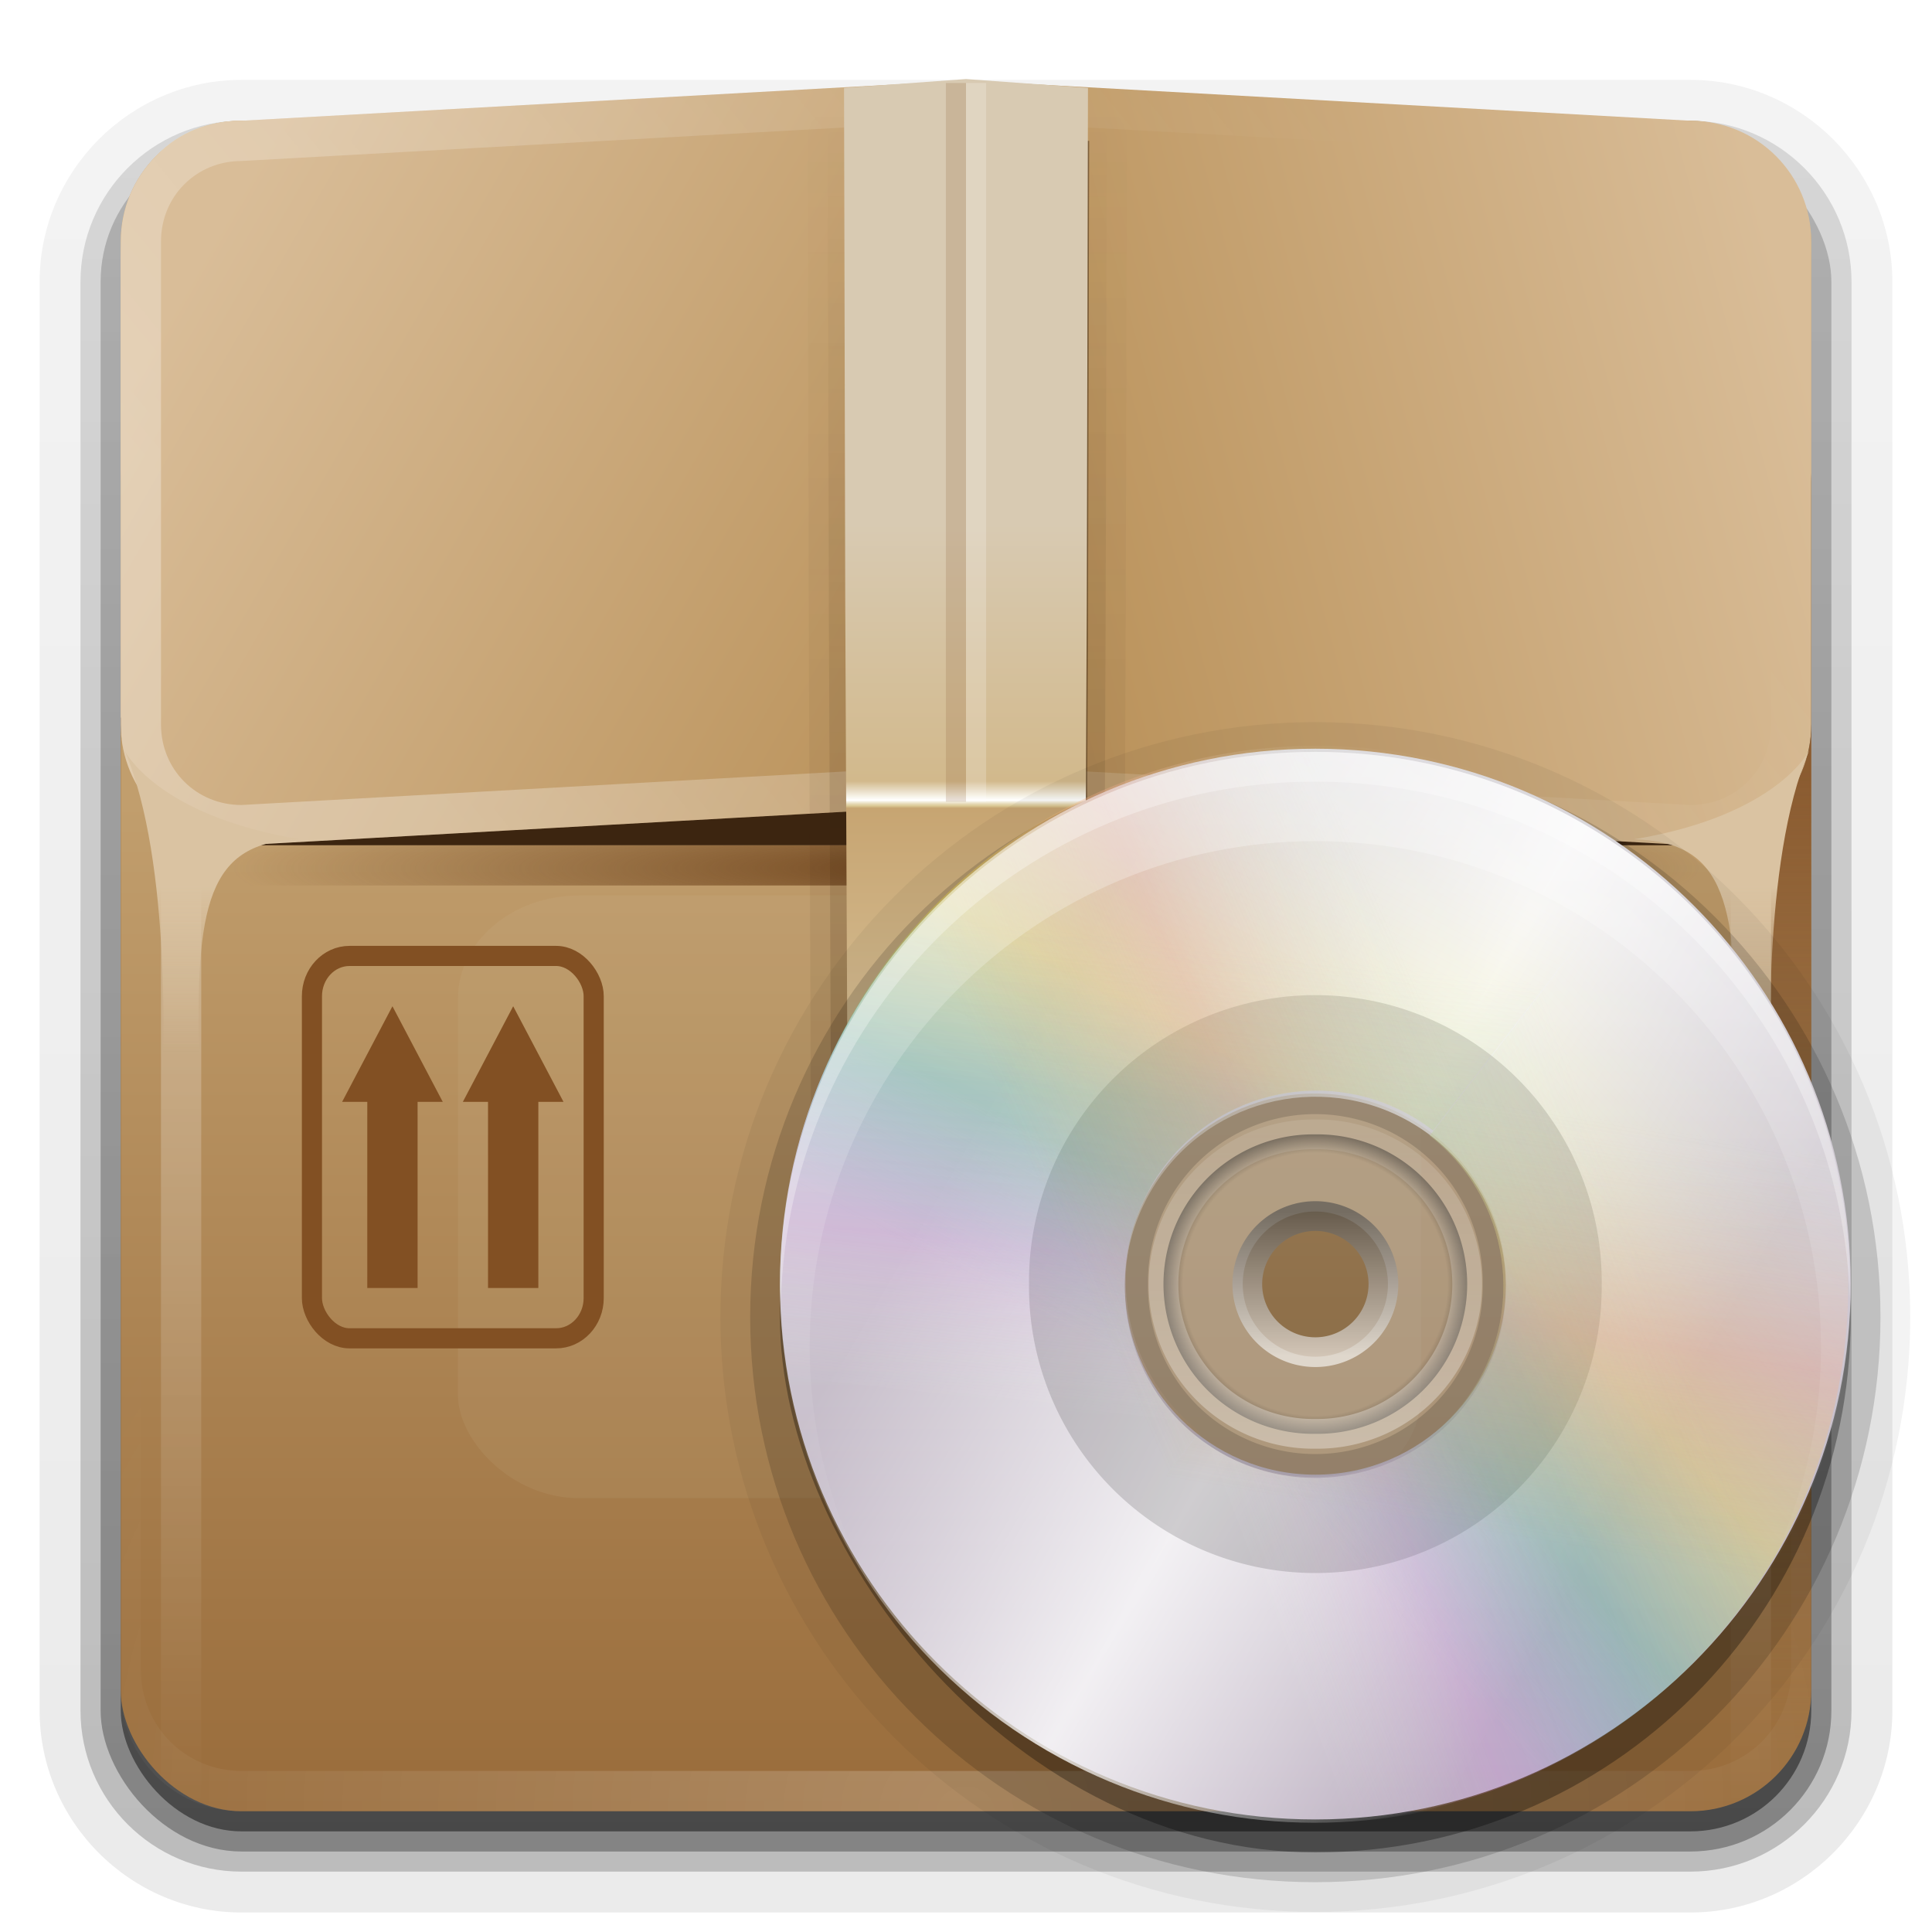 <?xml version="1.0" encoding="UTF-8" standalone="no"?>
<!-- Created with Inkscape (http://www.inkscape.org/) -->

<svg
   xmlns:dc="http://purl.org/dc/elements/1.1/"
   xmlns:cc="http://creativecommons.org/ns#"
   xmlns:rdf="http://www.w3.org/1999/02/22-rdf-syntax-ns#"
   xmlns:svg="http://www.w3.org/2000/svg"
   xmlns="http://www.w3.org/2000/svg"
   xmlns:xlink="http://www.w3.org/1999/xlink"
   version="1.1"
   width="96"
   height="96"
   id="svg2">
  <defs
     id="defs4">
    <linearGradient
       id="o">
      <stop
         id="stop7"
         style="stop-color:#dac3a2;stop-opacity:1"
         offset="0" />
      <stop
         id="stop9"
         style="stop-color:#dac3a2;stop-opacity:0"
         offset="1" />
    </linearGradient>
    <linearGradient
       id="n">
      <stop
         id="stop12"
         style="stop-color:#8a5b30;stop-opacity:1"
         offset="0" />
      <stop
         id="stop14"
         style="stop-color:#8a5b30;stop-opacity:0"
         offset="1" />
    </linearGradient>
    <linearGradient
       id="m">
      <stop
         id="stop17"
         style="stop-color:#b88f56;stop-opacity:1"
         offset="0" />
      <stop
         id="stop19"
         style="stop-color:#d9bd98;stop-opacity:1"
         offset="1" />
    </linearGradient>
    <linearGradient
       id="g">
      <stop
         id="stop22"
         style="stop-color:#ffffff;stop-opacity:1"
         offset="0" />
      <stop
         id="stop24"
         style="stop-color:#ffffff;stop-opacity:0"
         offset="1" />
    </linearGradient>
    <filter
       x="-0.312"
       y="-0.426"
       width="1.623"
       height="1.853"
       color-interpolation-filters="sRGB"
       id="as">
      <feGaussianBlur
         stdDeviation="6.212"
         id="feGaussianBlur27" />
    </filter>
    <clipPath
       id="k">
      <rect
         width="118"
         height="59"
         x="5"
         y="160"
         id="rect30"
         style="fill:#ffffff;fill-rule:evenodd" />
    </clipPath>
    <linearGradient
       id="at">
      <stop
         id="stop33"
         style="stop-color:#ffffff;stop-opacity:0"
         offset="0" />
      <stop
         id="stop35"
         style="stop-color:#fffc2b;stop-opacity:0.234"
         offset="0.35" />
      <stop
         id="stop37"
         style="stop-color:#46d15d;stop-opacity:0.219"
         offset="0.5" />
      <stop
         id="stop39"
         style="stop-color:#46d1aa;stop-opacity:0"
         offset="0.65" />
      <stop
         id="stop41"
         style="stop-color:#ffffff;stop-opacity:0"
         offset="1" />
    </linearGradient>
    <linearGradient
       id="av">
      <stop
         id="stop44"
         style="stop-color:#ffffff;stop-opacity:0"
         offset="0" />
      <stop
         id="stop46"
         style="stop-color:#afcff3;stop-opacity:0"
         offset="0.2" />
      <stop
         id="stop48"
         style="stop-color:#60a0e7;stop-opacity:0.148"
         offset="0.35" />
      <stop
         id="stop50"
         style="stop-color:#db8ef1;stop-opacity:0.211"
         offset="0.5" />
      <stop
         id="stop52"
         style="stop-color:#ffffff;stop-opacity:0"
         offset="0.65" />
      <stop
         id="stop54"
         style="stop-color:#ffffff;stop-opacity:0"
         offset="1" />
    </linearGradient>
    <linearGradient
       id="au">
      <stop
         id="stop57"
         style="stop-color:#ffffff;stop-opacity:0"
         offset="0" />
      <stop
         id="stop59"
         style="stop-color:#d5d5d5;stop-opacity:0"
         offset="0.3" />
      <stop
         id="stop61"
         style="stop-color:#eb8888;stop-opacity:0.258"
         offset="0.5" />
      <stop
         id="stop63"
         style="stop-color:#e28f25;stop-opacity:0"
         offset="0.7" />
      <stop
         id="stop65"
         style="stop-color:#ffffff;stop-opacity:0"
         offset="1" />
    </linearGradient>
    <linearGradient
       x1="45.448"
       y1="92.54"
       x2="45.448"
       y2="7.016"
       id="f"
       gradientUnits="userSpaceOnUse"
       gradientTransform="matrix(1.006,0,0,0.994,100,0)">
      <stop
         id="stop68"
         style="stop-color:#000000;stop-opacity:1"
         offset="0" />
      <stop
         id="stop70"
         style="stop-color:#000000;stop-opacity:0.588"
         offset="1" />
    </linearGradient>
    <linearGradient
       id="l">
      <stop
         id="stop73"
         style="stop-color:#3a240f;stop-opacity:1"
         offset="0" />
      <stop
         id="stop75"
         style="stop-color:#3a240f;stop-opacity:0"
         offset="1" />
    </linearGradient>
    <clipPath
       id="ar">
      <path
         d="m 0,96 v 60 H 96 V 96 H 0 z m 68,20 c 9.941,0 18,8.059 18,18 0,9.941 -8.059,18 -18,18 -9.941,0 -18,-8.059 -18,-18 0,-9.941 8.059,-18 18,-18 z"
         id="path78"
         style="fill:#ffffff" />
    </clipPath>
    <linearGradient
       x1="64.321"
       y1="55.31"
       x2="64.321"
       y2="84.89"
       id="aq"
       gradientUnits="userSpaceOnUse"
       gradientTransform="translate(-2,0)">
      <stop
         id="stop81"
         style="stop-color:#ffffff;stop-opacity:1"
         offset="0" />
      <stop
         id="stop83"
         style="stop-color:#ffffff;stop-opacity:0"
         offset="1" />
    </linearGradient>
    <linearGradient
       x1="5"
       y1="64"
       x2="123"
       y2="64"
       id="ao"
       gradientUnits="userSpaceOnUse"
       gradientTransform="matrix(0.264,0.153,-0.153,0.264,60.854,47.329)">
      <stop
         id="stop86"
         style="stop-color:#ffffff;stop-opacity:0"
         offset="0" />
      <stop
         id="stop88"
         style="stop-color:#ffffff;stop-opacity:0"
         offset="0.15" />
      <stop
         id="stop90"
         style="stop-color:#ffffff;stop-opacity:1"
         offset="0.5" />
      <stop
         id="stop92"
         style="stop-color:#ffffff;stop-opacity:0"
         offset="0.85" />
      <stop
         id="stop94"
         style="stop-color:#ffffff;stop-opacity:0"
         offset="1" />
    </linearGradient>
    <linearGradient
       x1="73.016"
       y1="89.131"
       x2="73.016"
       y2="34.607"
       id="am"
       gradientUnits="userSpaceOnUse"
       gradientTransform="matrix(0.551,0,0,0.662,35.018,32.929)">
      <stop
         id="stop97"
         style="stop-color:#b8abbd;stop-opacity:1"
         offset="0" />
      <stop
         id="stop99"
         style="stop-color:#dddbde;stop-opacity:1"
         offset="1" />
    </linearGradient>
    <linearGradient
       x1="25.22"
       y1="61.922"
       x2="94.568"
       y2="61.922"
       id="ak"
       gradientUnits="userSpaceOnUse"
       gradientTransform="matrix(0,0.07,-0.084,0,73.208,69.7)">
      <stop
         id="stop102"
         style="stop-color:#4d4d4d;stop-opacity:1"
         offset="0" />
      <stop
         id="stop104"
         style="stop-color:#ffffff;stop-opacity:1"
         offset="1" />
    </linearGradient>
    <radialGradient
       cx="59.894"
       cy="61.922"
       r="33.714"
       id="r"
       gradientUnits="userSpaceOnUse"
       gradientTransform="matrix(0,0.154,-0.155,0,77.595,64.669)">
      <stop
         id="stop107"
         style="stop-color:#000000;stop-opacity:0"
         offset="0" />
      <stop
         id="stop109"
         style="stop-color:#000000;stop-opacity:0"
         offset="0.85" />
      <stop
         id="stop111"
         style="stop-color:#000000;stop-opacity:1"
         offset="1" />
    </radialGradient>
    <linearGradient
       x1="26.18"
       y1="61.922"
       x2="93.608"
       y2="61.922"
       id="aj"
       gradientUnits="userSpaceOnUse"
       gradientTransform="matrix(0,0.154,-0.185,0,79.456,64.669)">
      <stop
         id="stop114"
         style="stop-color:#ffffff;stop-opacity:0.203"
         offset="0" />
      <stop
         id="stop116"
         style="stop-color:#ffffff;stop-opacity:0.68"
         offset="1" />
    </linearGradient>
    <linearGradient
       x1="5"
       y1="64"
       x2="123"
       y2="64"
       id="j"
       xlink:href="#at"
       gradientUnits="userSpaceOnUse"
       gradientTransform="matrix(-0.985,0.171,-0.171,-0.985,138.02,271.07)" />
    <linearGradient
       x1="5"
       y1="64"
       x2="123"
       y2="64"
       id="i"
       xlink:href="#av"
       gradientUnits="userSpaceOnUse"
       gradientTransform="matrix(-0.853,0.522,-0.522,-0.853,151.98,240.21)" />
    <linearGradient
       x1="5"
       y1="64"
       x2="123"
       y2="64"
       id="h"
       xlink:href="#au"
       gradientUnits="userSpaceOnUse"
       gradientTransform="matrix(-0.881,-0.472,0.472,-0.881,90.207,305.62)" />
    <linearGradient
       x1="50.499"
       y1="19.882"
       x2="50.499"
       y2="47.295"
       id="ai"
       gradientUnits="userSpaceOnUse"
       gradientTransform="matrix(1.02,0,0,1.02,-5.298,5.756)">
      <stop
         id="stop122"
         style="stop-color:#d8cab2;stop-opacity:1"
         offset="0" />
      <stop
         id="stop124"
         style="stop-color:#d2b98c;stop-opacity:1"
         offset="0.457" />
      <stop
         id="stop126"
         style="stop-color:#f9f7ef;stop-opacity:1"
         offset="0.486" />
      <stop
         id="stop128"
         style="stop-color:#ffffff;stop-opacity:1"
         offset="0.491" />
      <stop
         id="stop130"
         style="stop-color:#fbf9f4;stop-opacity:1"
         offset="0.492" />
      <stop
         id="stop132"
         style="stop-color:#efe7d0;stop-opacity:1"
         offset="0.495" />
      <stop
         id="stop134"
         style="stop-color:#e4d6b0;stop-opacity:1"
         offset="0.498" />
      <stop
         id="stop136"
         style="stop-color:#dac894;stop-opacity:1"
         offset="0.501" />
      <stop
         id="stop138"
         style="stop-color:#c7a572;stop-opacity:1"
         offset="0.505" />
      <stop
         id="stop140"
         style="stop-color:#d7c198;stop-opacity:1"
         offset="1" />
    </linearGradient>
    <linearGradient
       x1="46.796"
       y1="60.307"
       x2="46.796"
       y2="6.018"
       id="ah"
       xlink:href="#l"
       gradientUnits="userSpaceOnUse" />
    <linearGradient
       x1="48.401"
       y1="61.991"
       x2="48.401"
       y2="4.667"
       id="ag"
       xlink:href="#l"
       gradientUnits="userSpaceOnUse" />
    <radialGradient
       cx="48"
       cy="90.172"
       r="42"
       id="q"
       gradientUnits="userSpaceOnUse"
       gradientTransform="matrix(1.157,0,0,0.996,-7.551,0.197)">
      <stop
         id="stop145"
         style="stop-color:#ffffff;stop-opacity:1"
         offset="0" />
      <stop
         id="stop147"
         style="stop-color:#ffffff;stop-opacity:0"
         offset="1" />
    </radialGradient>
    <linearGradient
       x1="8.965"
       y1="44.04"
       x2="8.965"
       y2="52.263"
       id="af"
       xlink:href="#o"
       gradientUnits="userSpaceOnUse"
       gradientTransform="matrix(-1,0,0,1,96.087,0)" />
    <linearGradient
       x1="8.965"
       y1="44.04"
       x2="8.965"
       y2="52.263"
       id="ae"
       xlink:href="#o"
       gradientUnits="userSpaceOnUse" />
    <linearGradient
       x1="23.143"
       y1="42"
       x2="66.964"
       y2="6"
       id="ad"
       xlink:href="#g"
       gradientUnits="userSpaceOnUse" />
    <linearGradient
       x1="47.227"
       y1="29.04"
       x2="6.33"
       y2="18.082"
       id="ac"
       xlink:href="#m"
       gradientUnits="userSpaceOnUse"
       gradientTransform="matrix(-1,0,0,1,96,0)" />
    <linearGradient
       x1="48"
       y1="42"
       x2="6.781"
       y2="18.202"
       id="ab"
       xlink:href="#m"
       gradientUnits="userSpaceOnUse" />
    <linearGradient
       x1="47.079"
       y1="32.783"
       x2="6.596"
       y2="9.41"
       id="aa"
       gradientUnits="userSpaceOnUse">
      <stop
         id="stop155"
         style="stop-color:#be9f6a;stop-opacity:1"
         offset="0" />
      <stop
         id="stop157"
         style="stop-color:#e5d2b2;stop-opacity:1"
         offset="1" />
    </linearGradient>
    <linearGradient
       x1="10"
       y1="40.263"
       x2="10"
       y2="89.666"
       id="z"
       xlink:href="#g"
       gradientUnits="userSpaceOnUse" />
    <linearGradient
       x1="10"
       y1="40.263"
       x2="10"
       y2="89.666"
       id="y"
       xlink:href="#g"
       gradientUnits="userSpaceOnUse"
       gradientTransform="matrix(-1,0,0,1,96,0)" />
    <linearGradient
       x1="8"
       y1="38.127"
       x2="8"
       y2="87.03"
       id="x"
       xlink:href="#n"
       gradientUnits="userSpaceOnUse"
       gradientTransform="matrix(-1,0,0,1,96,0)" />
    <radialGradient
       cx="48"
       cy="73.146"
       r="42"
       id="p"
       gradientUnits="userSpaceOnUse"
       gradientTransform="matrix(0.868,0,0,0.095,6.347,36.19)">
      <stop
         id="stop163"
         style="stop-color:#71461e;stop-opacity:1"
         offset="0" />
      <stop
         id="stop165"
         style="stop-color:#71461e;stop-opacity:0"
         offset="1" />
    </radialGradient>
    <linearGradient
       x1="54.187"
       y1="90"
       x2="54.187"
       y2="39.853"
       id="w"
       gradientUnits="userSpaceOnUse">
      <stop
         id="stop168"
         style="stop-color:#996c3b;stop-opacity:1"
         offset="0" />
      <stop
         id="stop170"
         style="stop-color:#c19e6d;stop-opacity:1"
         offset="1" />
    </linearGradient>
    <linearGradient
       x1="8"
       y1="38.127"
       x2="8"
       y2="71.877"
       id="v"
       xlink:href="#n"
       gradientUnits="userSpaceOnUse" />
    <linearGradient
       x1="32.251"
       y1="90"
       x2="32.251"
       y2="6"
       id="u"
       xlink:href="#f"
       gradientUnits="userSpaceOnUse"
       gradientTransform="translate(0,1)" />
    <linearGradient
       x1="32.251"
       y1="90"
       x2="32.251"
       y2="6"
       id="t"
       xlink:href="#f"
       gradientUnits="userSpaceOnUse"
       gradientTransform="matrix(1.024,0,0,1.012,-1.143,0.929)" />
    <linearGradient
       x1="32.251"
       y1="6.132"
       x2="32.251"
       y2="90.239"
       id="s"
       xlink:href="#f"
       gradientUnits="userSpaceOnUse"
       gradientTransform="matrix(1.024,0,0,-1.012,-1.143,98.071)" />
    <radialGradient
       cx="59.894"
       cy="61.922"
       r="33.714"
       id="radialGradient3274"
       xlink:href="#r"
       gradientUnits="userSpaceOnUse"
       gradientTransform="matrix(0,0.154,-0.155,0,77.595,64.669)" />
    <linearGradient
       x1="26.18"
       y1="61.922"
       x2="93.608"
       y2="61.922"
       id="linearGradient3276"
       xlink:href="#aj"
       gradientUnits="userSpaceOnUse"
       gradientTransform="matrix(0,0.154,-0.185,0,79.456,64.669)" />
    <linearGradient
       x1="25.22"
       y1="61.922"
       x2="94.568"
       y2="61.922"
       id="linearGradient3278"
       xlink:href="#ak"
       gradientUnits="userSpaceOnUse"
       gradientTransform="matrix(0,0.07,-0.084,0,73.208,69.7)" />
    <linearGradient
       x1="73.016"
       y1="89.131"
       x2="73.016"
       y2="34.607"
       id="linearGradient3280"
       xlink:href="#am"
       gradientUnits="userSpaceOnUse"
       gradientTransform="matrix(0.551,0,0,0.662,35.018,32.929)" />
    <linearGradient
       x1="5"
       y1="64"
       x2="123"
       y2="64"
       id="linearGradient3282"
       xlink:href="#ao"
       gradientUnits="userSpaceOnUse"
       gradientTransform="matrix(0.264,0.153,-0.153,0.264,60.854,47.329)" />
    <linearGradient
       x1="5"
       y1="64"
       x2="123"
       y2="64"
       id="linearGradient3284"
       xlink:href="#at"
       gradientUnits="userSpaceOnUse"
       gradientTransform="matrix(-0.985,0.171,-0.171,-0.985,138.02,271.07)" />
    <linearGradient
       x1="5"
       y1="64"
       x2="123"
       y2="64"
       id="linearGradient3286"
       xlink:href="#av"
       gradientUnits="userSpaceOnUse"
       gradientTransform="matrix(-0.853,0.522,-0.522,-0.853,151.98,240.21)" />
    <linearGradient
       x1="5"
       y1="64"
       x2="123"
       y2="64"
       id="linearGradient3288"
       xlink:href="#au"
       gradientUnits="userSpaceOnUse"
       gradientTransform="matrix(-0.881,-0.472,0.472,-0.881,90.207,305.62)" />
    <linearGradient
       x1="5"
       y1="64"
       x2="123"
       y2="64"
       id="linearGradient3290"
       xlink:href="#at"
       gradientUnits="userSpaceOnUse"
       gradientTransform="matrix(-0.985,0.171,-0.171,-0.985,138.02,271.07)" />
    <linearGradient
       x1="5"
       y1="64"
       x2="123"
       y2="64"
       id="linearGradient3292"
       xlink:href="#av"
       gradientUnits="userSpaceOnUse"
       gradientTransform="matrix(-0.853,0.522,-0.522,-0.853,151.98,240.21)" />
    <linearGradient
       x1="5"
       y1="64"
       x2="123"
       y2="64"
       id="linearGradient3294"
       xlink:href="#au"
       gradientUnits="userSpaceOnUse"
       gradientTransform="matrix(-0.881,-0.472,0.472,-0.881,90.207,305.62)" />
    <linearGradient
       x1="64.321"
       y1="55.31"
       x2="64.321"
       y2="84.89"
       id="linearGradient3296"
       xlink:href="#aq"
       gradientUnits="userSpaceOnUse"
       gradientTransform="translate(-2,0)" />
  </defs>
  <g
     id="g176"
     style="fill:url(#s)">
    <path
       d="M 12,95.031 C 6.489,95.031 1.969,90.511 1.969,85 V 14 C 1.969,8.489 6.489,3.969 12,3.969 h 72 c 5.511,0 10.031,4.52 10.031,10.031 v 71 c 0,5.511 -4.52,10.031 -10.031,10.031 H 12 z"
       id="path178"
       style="opacity:0.08" />
    <path
       d="m 12,94.031 c -4.972,0 -9.031,-4.06 -9.031,-9.031 v -71 C 2.969,9.028 7.028,4.968 12,4.968 h 72 c 4.972,0 9.031,4.06 9.031,9.031 v 71 c 0,4.972 -4.06,9.031 -9.031,9.031 H 12 z"
       id="path180"
       style="opacity:0.1" />
    <path
       d="M 12,93 C 7.591,93 4,89.409 4,85 V 14 C 4,9.591 7.591,6 12,6 h 72 c 4.409,0 8,3.591 8,8 v 71 c 0,4.409 -3.591,8 -8,8 H 12 z"
       id="path182"
       style="opacity:0.2" />
  </g>
  <rect
     width="86"
     height="85"
     rx="7"
     ry="7"
     x="5"
     y="7"
     id="rect184"
     style="opacity:0.3;fill:url(#t)" />
  <rect
     width="84"
     height="84"
     rx="6"
     ry="6"
     x="6"
     y="7"
     id="rect186"
     style="opacity:0.45;fill:url(#u)" />
  <path
     d="m 6,36 v 48 c 0,1.782 0.775,3.372 2,4.469 V 36 H 6 z"
     id="path188"
     style="fill:url(#v)" />
  <rect
     width="84"
     height="84"
     rx="6"
     ry="6"
     x="6"
     y="6"
     id="rect190"
     style="fill:url(#w)" />
  <path
     d="m 6,36 v 2 c 0,3.324 2.676,6 6,6 h 72 c 3.324,0 6,-2.676 6,-6 v -2 c 0,3.324 -2.676,6 -6,6 H 12 C 8.676,42 6,39.324 6,36 z"
     id="path192"
     style="fill:url(#p)" />
  <path
     d="m 90,36 v 48 c 0,1.782 -0.775,3.372 -2,4.469 v -52.469 h 2 z"
     id="path194"
     style="fill:url(#x)" />
  <rect
     width="84"
     height="24"
     rx="6"
     ry="6"
     x="6"
     y="18"
     id="rect196"
     style="fill:#3c2510" />
  <path
     d="m 88,36 v 52.469 c -0.577,0.516 -1.255,0.923 -2,1.188 v -53.656 h 2 z"
     id="path198"
     style="opacity:0.3;fill:url(#y)" />
  <path
     d="m 8,36 v 52.469 c 0.577,0.516 1.255,0.923 2,1.188 V 36.001 H 8 z"
     id="path200"
     style="opacity:0.3;fill:url(#z)" />
  <path
     d="M 12,6 C 8.773,6 6,8.259 6,13 v 22.656 l 42,0.035 V 6 H 12 z"
     id="path202"
     style="fill:url(#aa)" />
  <rect
     width="47.856"
     height="34.977"
     rx="6"
     ry="6"
     x="12.753"
     y="41.957"
     transform="matrix(1,0,0,0.856,10,8.584)"
     id="rect204"
     style="opacity:0.3;fill:#dac7a8;filter:url(#as)" />
  <path
     d="M 12,6 C 8.676,6 6,8.676 6,12 v 24 c 0,3.324 2.676,6 6,6 L 48,40 V 4 L 12,6 z"
     id="path206"
     style="fill:url(#ab)" />
  <path
     d="m 84,6 c 3.324,0 6,2.676 6,6 v 24 c 0,3.324 -2.676,6 -6,6 L 48,40 V 4 l 36,2 z"
     id="path208"
     style="fill:url(#ac)" />
  <path
     d="M 12,6 C 8.676,6 6,8.676 6,12 v 24 c 0,3.324 2.676,6 6,6 l 36,-2 36,2 c 3.324,0 6,-2.676 6,-6 V 12 C 90,8.676 87.324,6 84,6 L 48,4 12,6 z m 0,2 36,-2 36,2 c 2.246,0 4,1.754 4,4 v 24 c 0,2.246 -1.754,4 -4,4 L 48,38 12,40 C 9.754,40 8,38.246 8,36 V 12 C 8,9.754 9.754,8 12,8 z"
     id="path210"
     style="opacity:0.3;fill:url(#ad)" />
  <path
     d="m 6.187,37.285 c 2.399,5.556 1.894,16.036 1.894,16.036 L 9.912,53.069 C 9.66,44.861 10.354,41.831 14.9,41.704 7.731,40.509 6.187,37.285 6.187,37.285 z"
     id="path212"
     style="fill:url(#ae);fill-rule:evenodd" />
  <path
     d="m 89.9,37.285 c -2.399,5.556 -1.894,16.036 -1.894,16.036 L 86.175,53.069 C 86.427,44.861 85.733,41.831 81.187,41.704 88.356,40.509 89.9,37.285 89.9,37.285 z"
     id="path214"
     style="fill:url(#af);fill-rule:evenodd" />
  <path
     d="M 12,90 C 8.676,90 6,87.324 6,84 V 12 c 0,-0.335 0.041,-0.651 0.094,-0.969 0.049,-0.296 0.097,-0.597 0.188,-0.875 0.01,-0.03 0.021,-0.063 0.031,-0.094 0.099,-0.287 0.235,-0.547 0.375,-0.812 0.145,-0.274 0.316,-0.536 0.5,-0.781 0.184,-0.246 0.374,-0.473 0.594,-0.688 0.44,-0.428 0.943,-0.815 1.5,-1.094 0.279,-0.14 0.574,-0.247 0.875,-0.344 -0.256,0.1 -0.486,0.236 -0.719,0.375 -0.007,0.004 -0.024,-0.004 -0.031,0 -0.032,0.019 -0.062,0.043 -0.094,0.062 -0.12,0.077 -0.231,0.164 -0.344,0.25 -0.106,0.081 -0.213,0.161 -0.312,0.25 -0.178,0.161 -0.347,0.345 -0.5,0.531 -0.107,0.13 -0.218,0.265 -0.312,0.406 -0.025,0.038 -0.038,0.086 -0.063,0.125 -0.065,0.103 -0.13,0.204 -0.187,0.312 -0.101,0.195 -0.206,0.416 -0.281,0.625 -0.008,0.022 -0.024,0.041 -0.031,0.063 -0.032,0.092 -0.036,0.187 -0.062,0.281 -0.03,0.107 -0.07,0.203 -0.094,0.312 -0.073,0.342 -0.125,0.699 -0.125,1.062 v 72 c 0,2.782 2.218,5 5,5 h 72 c 2.782,0 5,-2.218 5,-5 v -72 c 0,-0.364 -0.052,-0.721 -0.125,-1.062 -0.044,-0.207 -0.088,-0.398 -0.156,-0.594 -0.008,-0.022 -0.024,-0.041 -0.031,-0.063 -0.063,-0.174 -0.139,-0.367 -0.219,-0.531 -0.042,-0.083 -0.079,-0.17 -0.125,-0.25 -0.055,-0.097 -0.127,-0.188 -0.188,-0.281 -0.094,-0.141 -0.205,-0.276 -0.312,-0.406 -0.143,-0.174 -0.303,-0.347 -0.469,-0.5 -0.011,-0.01 -0.02,-0.021 -0.031,-0.031 -0.139,-0.126 -0.285,-0.234 -0.438,-0.344 -0.102,-0.073 -0.204,-0.153 -0.312,-0.219 -0.007,-0.004 -0.024,0.004 -0.031,0 -0.232,-0.139 -0.463,-0.275 -0.719,-0.375 0.302,0.097 0.596,0.204 0.875,0.344 0.557,0.279 1.06,0.666 1.5,1.094 0.22,0.214 0.409,0.442 0.594,0.688 0.184,0.246 0.355,0.508 0.5,0.781 0.14,0.265 0.276,0.525 0.375,0.812 0.01,0.031 0.021,0.063 0.031,0.094 0.09,0.278 0.139,0.579 0.188,0.875 0.053,0.318 0.094,0.634 0.094,0.969 v 72 c 0,3.324 -2.676,6 -6,6 h -72 z"
     id="path216"
     style="opacity:0.2;fill:url(#q)" />
  <path
     d="M 54.12,7 H 42 L 42.06,31.062 42.195,60 47.882,59.505 53.926,58.98 53.958,53.429 54.06,31.062 54.12,7 z"
     id="path218"
     style="opacity:0.5;fill:#3a240f" />
  <path
     d="m 41.688,5.125 c 0.004,-7.112e-4 -0.192,0.032 -0.188,0.031 0.004,-0.001 -0.16,0.064 -0.156,0.062 0.004,-0.001 -0.16,0.064 -0.156,0.062 0.004,-0.002 -0.129,0.065 -0.125,0.062 0.004,-0.002 -0.16,0.096 -0.156,0.094 0.004,-0.002 -0.128,0.128 -0.125,0.125 0.003,-0.003 -0.128,0.097 -0.125,0.094 0.003,-0.003 -0.128,0.128 -0.125,0.125 0.003,-0.003 -0.096,0.16 -0.094,0.156 0.002,-0.004 -0.096,0.129 -0.094,0.125 0.002,-0.004 -0.064,0.16 -0.062,0.156 0.002,-0.004 -0.064,0.16 -0.062,0.156 0.001,-0.004 -0.032,0.16 -0.031,0.156 10e-4,-0.004 -0.063,0.16 -0.062,0.156 6.42e-4,-0.004 -2.6e-4,0.192 0,0.188 2.08e-4,-0.003 7.69e-4,0.082 0,0.125 v 0.031 l 0.062,24.031 0.124,28.938 a 1.006,1.006 0 0 0 0,0.031 c -4.2e-5,-0.003 1.68e-4,0.096 0,0.094 -1.68e-4,-0.003 2.94e-4,0.096 0,0.094 -2.94e-4,-0.002 0.032,0.096 0.031,0.094 -4.19e-4,-0.002 5.42e-4,0.096 0,0.094 -5.42e-4,-0.002 0.032,0.096 0.031,0.094 -6.64e-4,-0.002 0.032,0.096 0.031,0.094 -7.85e-4,-0.002 0.032,0.065 0.031,0.062 -9.03e-4,-0.002 0.032,0.096 0.031,0.094 -0.001,-0.002 0.064,0.096 0.062,0.094 -0.001,-0.002 0.032,0.096 0.031,0.094 -0.001,-0.002 0.064,0.065 0.062,0.062 -0.001,-0.002 0.033,0.096 0.031,0.094 -0.002,-0.002 0.064,0.064 0.062,0.062 -0.002,-0.002 0.064,0.096 0.062,0.094 -0.002,-0.002 0.064,0.064 0.062,0.062 -0.002,-0.002 0.096,0.064 0.094,0.062 -0.002,-0.002 0.064,0.064 0.062,0.062 -0.002,-0.002 0.064,0.064 0.062,0.062 -0.002,-0.001 0.096,0.064 0.094,0.062 -0.002,-0.001 0.065,0.032 0.062,0.031 -0.002,-0.001 0.096,0.064 0.094,0.062 -0.002,-0.001 0.096,0.032 0.094,0.031 -0.002,-10e-4 0.096,0.032 0.094,0.031 -0.002,-8.97e-4 0.096,0.032 0.094,0.031 -0.002,-7.79e-4 0.096,0.032 0.094,0.031 -0.002,-6.58e-4 0.096,0.032 0.094,0.031 -0.002,-5.36e-4 0.096,4.12e-4 0.094,0 -0.002,-4.12e-4 0.096,0.032 0.094,0.031 -0.002,-2.88e-4 0.096,1.62e-4 0.094,0 -0.003,-1.62e-4 0.096,3.6e-5 0.094,0 -0.003,-3.6e-5 0.096,-9e-5 0.094,0 -0.003,9e-5 0.096,-2.16e-4 0.094,0 l 5.688,-0.5 6.031,-0.531 c -8.93e-4,5.1e-5 0.02,0.001 0.031,0 0.044,-0.005 0.129,-5.37e-4 0.125,0 -0.004,6.71e-4 0.192,-0.064 0.188,-0.062 -0.004,0.001 0.16,-0.033 0.156,-0.031 -0.004,0.002 0.16,-0.064 0.156,-0.062 -0.004,0.002 0.16,-0.096 0.156,-0.094 -0.004,0.002 0.16,-0.096 0.156,-0.094 -0.004,0.003 0.128,-0.097 0.125,-0.094 -0.003,0.003 0.128,-0.128 0.125,-0.125 -0.003,0.003 0.128,-0.129 0.125,-0.125 -0.003,0.004 0.096,-0.16 0.094,-0.156 -0.003,0.004 0.096,-0.16 0.094,-0.156 -0.002,0.004 0.095,-0.16 0.094,-0.156 -0.002,0.004 0.064,-0.161 0.062,-0.156 -0.001,0.004 0.032,-0.161 0.031,-0.156 -9.16e-4,0.004 0.032,-0.192 0.031,-0.188 -5.04e-4,0.004 8.7e-5,-0.161 0,-0.156 a 1.006,1.006 0 0 0 0,-0.031 l 0.031,-5.531 0.094,-22.376 0.06,-24.062 c -7.3e-5,0.005 -4.06e-4,-0.161 0,-0.156 4.06e-4,0.005 -0.032,-0.192 -0.031,-0.188 8.81e-4,0.005 -0.033,-0.192 -0.031,-0.188 0.001,0.005 -0.064,-0.192 -0.062,-0.188 0.002,0.004 -0.096,-0.16 -0.094,-0.156 0.002,0.004 -0.096,-0.16 -0.094,-0.156 0.003,0.004 -0.097,-0.16 -0.094,-0.156 0.003,0.004 -0.128,-0.16 -0.125,-0.156 0.003,0.003 -0.16,-0.128 -0.156,-0.125 0.004,0.003 -0.16,-0.097 -0.156,-0.094 0.004,0.003 -0.16,-0.096 -0.156,-0.094 0.004,0.002 -0.161,-0.096 -0.156,-0.094 0.004,0.002 -0.192,-0.064 -0.188,-0.062 0.005,0.001 -0.192,-0.032 -0.188,-0.031 0.005,8.815e-4 -0.192,-0.032 -0.188,-0.031 0.005,4.063e-4 -0.161,7.3e-5 -0.156,0 h -12.031 c 0.003,2.364e-4 -0.044,0.002 -0.094,0 -0.033,-0.002 -0.064,0 -0.062,0 0.004,0 -0.192,3.94e-4 -0.188,0 a 1.006,1.006 0 0 0 -0.062,0 z"
     id="path220"
     style="opacity:0.1;fill:url(#ag)" />
  <path
     d="M 42,6.125 A 0.862,0.862 0 0 0 41.125,7 L 41.188,31.062 41.312,60 a 0.862,0.862 0 0 0 0.938,0.844 l 5.688,-0.5 6.062,-0.532 a 0.862,0.862 0 0 0 0.812,-0.844 l 0.032,-5.53 0.094,-22.376 0.062,-24.062 a 0.862,0.862 0 0 0 -0.875,-0.875 H 41.999 z"
     id="path222"
     style="opacity:0.2;fill:url(#ah)" />
  <path
     d="M 54.06,4.369 48,3.927 l -6.06,0.442 0.06,25.693 0.135,28.938 5.687,-0.495 6.044,-0.525 0.033,-5.551 0.102,-22.367 0.06,-25.694 z"
     id="path224"
     style="fill:url(#ai)" />
  <rect
     width="1"
     height="35.714"
     x="47"
     y="4.125"
     id="rect226"
     style="opacity:0.2;fill:#8d6137" />
  <rect
     width="1"
     height="35.714"
     x="48"
     y="4.125"
     id="rect228"
     style="opacity:0.2;fill:#ffffff" />
  <rect
     width="14"
     height="19"
     rx="1.867"
     ry="2"
     x="15.5"
     y="47.5"
     id="rect230"
     style="fill:none;stroke:#825023" />
  <path
     d="M 18.25,64 V 54.75 H 17 L 19.5,50 22,54.75 H 20.75 V 64 h -2.5 z"
     id="path232"
     style="fill:#825023" />
  <path
     d="M 24.25,64 V 54.75 H 23 L 25.5,50 28,54.75 H 26.75 V 64 h -2.5 z"
     id="path234"
     style="fill:#825023" />
  <g
     transform="matrix(1.478,0,0,1.478,-35.146,-45.407)"
     id="g3253">
    <path
       d="M 68,55 C 56.94,55 48,63.94 48,75 48,86.06 56.94,95 68,95 79.06,95 88,86.06 88,75 88,63.94 79.06,55 68,55 z"
       id="path236"
       style="opacity:0.05" />
    <path
       d="M 68,56 C 57.484,56 49,64.484 49,75 49,85.516 57.484,94 68,94 78.516,94 87,85.516 87,75 87,64.484 78.516,56 68,56 z"
       id="path238"
       style="opacity:0.15" />
    <rect
       width="36"
       height="36"
       rx="18"
       ry="18"
       x="50"
       y="118"
       transform="translate(0,-61)"
       clip-path="url(#ar)"
       id="rect240"
       style="opacity:0.31" />
    <path
       d="m 68,65.579 c -4.588,0 -8.313,3.725 -8.313,8.313 0,4.588 3.725,8.313 8.313,8.313 4.588,0 8.313,-3.725 8.313,-8.313 0,-4.588 -3.725,-8.313 -8.313,-8.313 z m 0,5.873 c 1.347,0 2.441,1.093 2.441,2.441 0,1.347 -1.093,2.441 -2.441,2.441 -1.347,0 -2.441,-1.093 -2.441,-2.441 0,-1.347 1.093,-2.441 2.441,-2.441 z"
       id="path242"
       style="opacity:0.3;fill:#ffffff;fill-rule:evenodd" />
    <path
       d="m 68,78.926 a 5.034,5.034 0 1 1 0,-10.067 5.034,5.034 0 1 1 0,10.067 z"
       id="path244"
       style="opacity:0.5;fill:url(#radialGradient3274);fill-rule:evenodd;stroke:url(#linearGradient3276);stroke-linecap:round" />
    <path
       d="m 68.001,76.181 a 2.288,2.288 0 1 1 0,-4.576 2.288,2.288 0 1 1 0,4.576 z"
       id="path246"
       style="opacity:0.6;fill:none;stroke:url(#linearGradient3278);stroke-linecap:round" />
    <path
       d="m 68,55.893 c -9.935,0 -17.999,8.064 -17.999,17.999 0,9.935 8.064,17.999 17.999,17.999 9.935,0 17.999,-8.064 17.999,-17.999 0,-9.935 -8.064,-17.999 -17.999,-17.999 z m 0,11.593 c 3.536,-10e-7 6.407,2.87 6.407,6.407 0,3.536 -2.87,6.407 -6.407,6.407 -3.536,-1e-6 -6.407,-2.87 -6.407,-6.407 0,-3.536 2.87,-6.407 6.407,-6.407 z"
       id="path248"
       style="fill:url(#linearGradient3280);fill-rule:evenodd" />
    <path
       d="m 77,58.413 c -8.604,-4.968 -19.619,-2.016 -24.587,6.588 -4.968,8.604 -2.016,19.62 6.588,24.588 8.604,4.968 19.619,2.016 24.587,-6.588 4.966,-8.604 2.014,-19.62 -6.59,-24.587 z m -5.796,10.04 c 3.063,1.768 4.113,5.689 2.345,8.751 -1.768,3.063 -5.689,4.113 -8.752,2.345 -3.063,-1.768 -4.113,-5.689 -2.345,-8.752 1.768,-3.063 5.689,-4.113 8.752,-2.345 z"
       id="path250"
       style="opacity:0.8;fill:url(#linearGradient3282);fill-rule:evenodd" />
    <path
       d="m 75.627,73.892 a 7.627,7.627 0 1 1 -15.253,0 7.627,7.627 0 1 1 15.253,0 z"
       id="path252"
       style="opacity:0.15;fill:none;stroke:#000000;stroke-width:4;stroke-linecap:round" />
    <g
       transform="matrix(0.187,-0.241,0.241,0.187,3.286,48.262)"
       clip-path="url(#k)"
       id="g254"
       style="fill-rule:evenodd">
      <path
         d="m 74.118,277.12 c 32.082,-5.59 53.582,-36.16 48.002,-68.24 -5.59,-32.08 -36.157,-53.58 -68.238,-48 -32.081,5.59 -53.584,36.16 -47.999,68.24 5.585,32.08 36.154,53.58 68.235,48 z m -6.517,-37.432 c -11.419,1.988 -22.299,-5.666 -24.287,-17.085 -1.988,-11.419 5.666,-22.299 17.084,-24.287 11.419,-1.988 22.299,5.666 24.287,17.085 1.988,11.419 -5.666,22.299 -17.085,24.287 z"
         id="path256"
         style="fill:url(#linearGradient3284)" />
      <path
         d="M 94.777,269.33 C 122.56,252.34 131.32,216 114.33,188.22 97.338,160.44 61.004,151.68 33.223,168.67 5.443,185.66 -3.316,222 13.673,249.78 c 16.989,27.78 53.323,36.54 81.104,19.55 z M 74.954,236.91 c -9.888,6.047 -22.821,2.929 -28.867,-6.958 -6.047,-9.888 -2.929,-22.821 6.958,-28.867 9.888,-6.047 22.821,-2.929 28.867,6.958 6.047,9.888 2.929,22.821 -6.958,28.867 z"
         id="path258"
         style="fill:url(#linearGradient3286)" />
      <path
         d="m 36.154,271.01 c 28.707,15.371 64.481,4.548 79.852,-24.159 15.371,-28.707 4.548,-64.481 -24.159,-79.852 -28.707,-15.371 -64.481,-4.548 -79.852,24.159 -15.371,28.707 -4.548,64.481 24.159,79.852 z m 17.935,-33.495 c -10.218,-5.471 -14.07,-18.204 -8.599,-28.422 5.471,-10.218 18.204,-14.07 28.422,-8.599 10.218,5.471 14.07,18.204 8.599,28.422 -5.471,10.218 -18.204,14.07 -28.422,8.599 z"
         id="path260"
         style="fill:url(#linearGradient3288)" />
    </g>
    <g
       transform="matrix(0.187,-0.241,-0.241,-0.187,108.73,130.34)"
       clip-path="url(#k)"
       id="g262"
       style="fill-rule:evenodd">
      <path
         d="m 74.118,277.12 c 32.082,-5.59 53.582,-36.16 48.002,-68.24 -5.59,-32.08 -36.157,-53.58 -68.238,-48 -32.081,5.59 -53.584,36.16 -47.999,68.24 5.585,32.08 36.154,53.58 68.235,48 z m -6.517,-37.432 c -11.419,1.988 -22.299,-5.666 -24.287,-17.085 -1.988,-11.419 5.666,-22.299 17.084,-24.287 11.419,-1.988 22.299,5.666 24.287,17.085 1.988,11.419 -5.666,22.299 -17.085,24.287 z"
         id="path264"
         style="fill:url(#linearGradient3290)" />
      <path
         d="M 94.777,269.33 C 122.56,252.34 131.32,216 114.33,188.22 97.338,160.44 61.004,151.68 33.223,168.67 5.443,185.66 -3.316,222 13.673,249.78 c 16.989,27.78 53.323,36.54 81.104,19.55 z M 74.954,236.91 c -9.888,6.047 -22.821,2.929 -28.867,-6.958 -6.047,-9.888 -2.929,-22.821 6.958,-28.867 9.888,-6.047 22.821,-2.929 28.867,6.958 6.047,9.888 2.929,22.821 -6.958,28.867 z"
         id="path266"
         style="fill:url(#linearGradient3292)" />
      <path
         d="m 36.154,271.01 c 28.707,15.371 64.481,4.548 79.852,-24.159 15.371,-28.707 4.548,-64.481 -24.159,-79.852 -28.707,-15.371 -64.481,-4.548 -79.852,24.159 -15.371,28.707 -4.548,64.481 24.159,79.852 z m 17.935,-33.495 c -10.218,-5.471 -14.07,-18.204 -8.599,-28.422 5.471,-10.218 18.204,-14.07 28.422,-8.599 10.218,5.471 14.07,18.204 8.599,28.422 -5.471,10.218 -18.204,14.07 -28.422,8.599 z"
         id="path268"
         style="fill:url(#linearGradient3294)" />
    </g>
    <path
       d="m 68,56 c -9.941,0 -18,8.059 -18,18 0,3.662 1.091,7.064 2.969,9.906 -1.247,-2.364 -1.969,-5.047 -1.969,-7.906 0,-9.389 7.611,-17 17,-17 9.389,0 17,7.611 17,17 0,2.859 -0.722,5.542 -1.969,7.906 1.878,-2.842 2.969,-6.244 2.969,-9.906 0,-9.941 -8.059,-18 -18,-18 z"
       id="path270"
       style="opacity:0.3;fill:url(#linearGradient3296)" />
    <path
       d="m 68,56 c -9.941,0 -18,8.059 -18,18 0,0.169 0.027,0.333 0.031,0.5 0.267,-9.708 8.196,-17.5 17.969,-17.5 9.73,0 17.637,7.725 17.969,17.375 v -1 C 85.637,63.725 77.731,56 68,56 z"
       id="path272"
       style="opacity:0.3;fill:#ffffff" />
  </g>
</svg>
